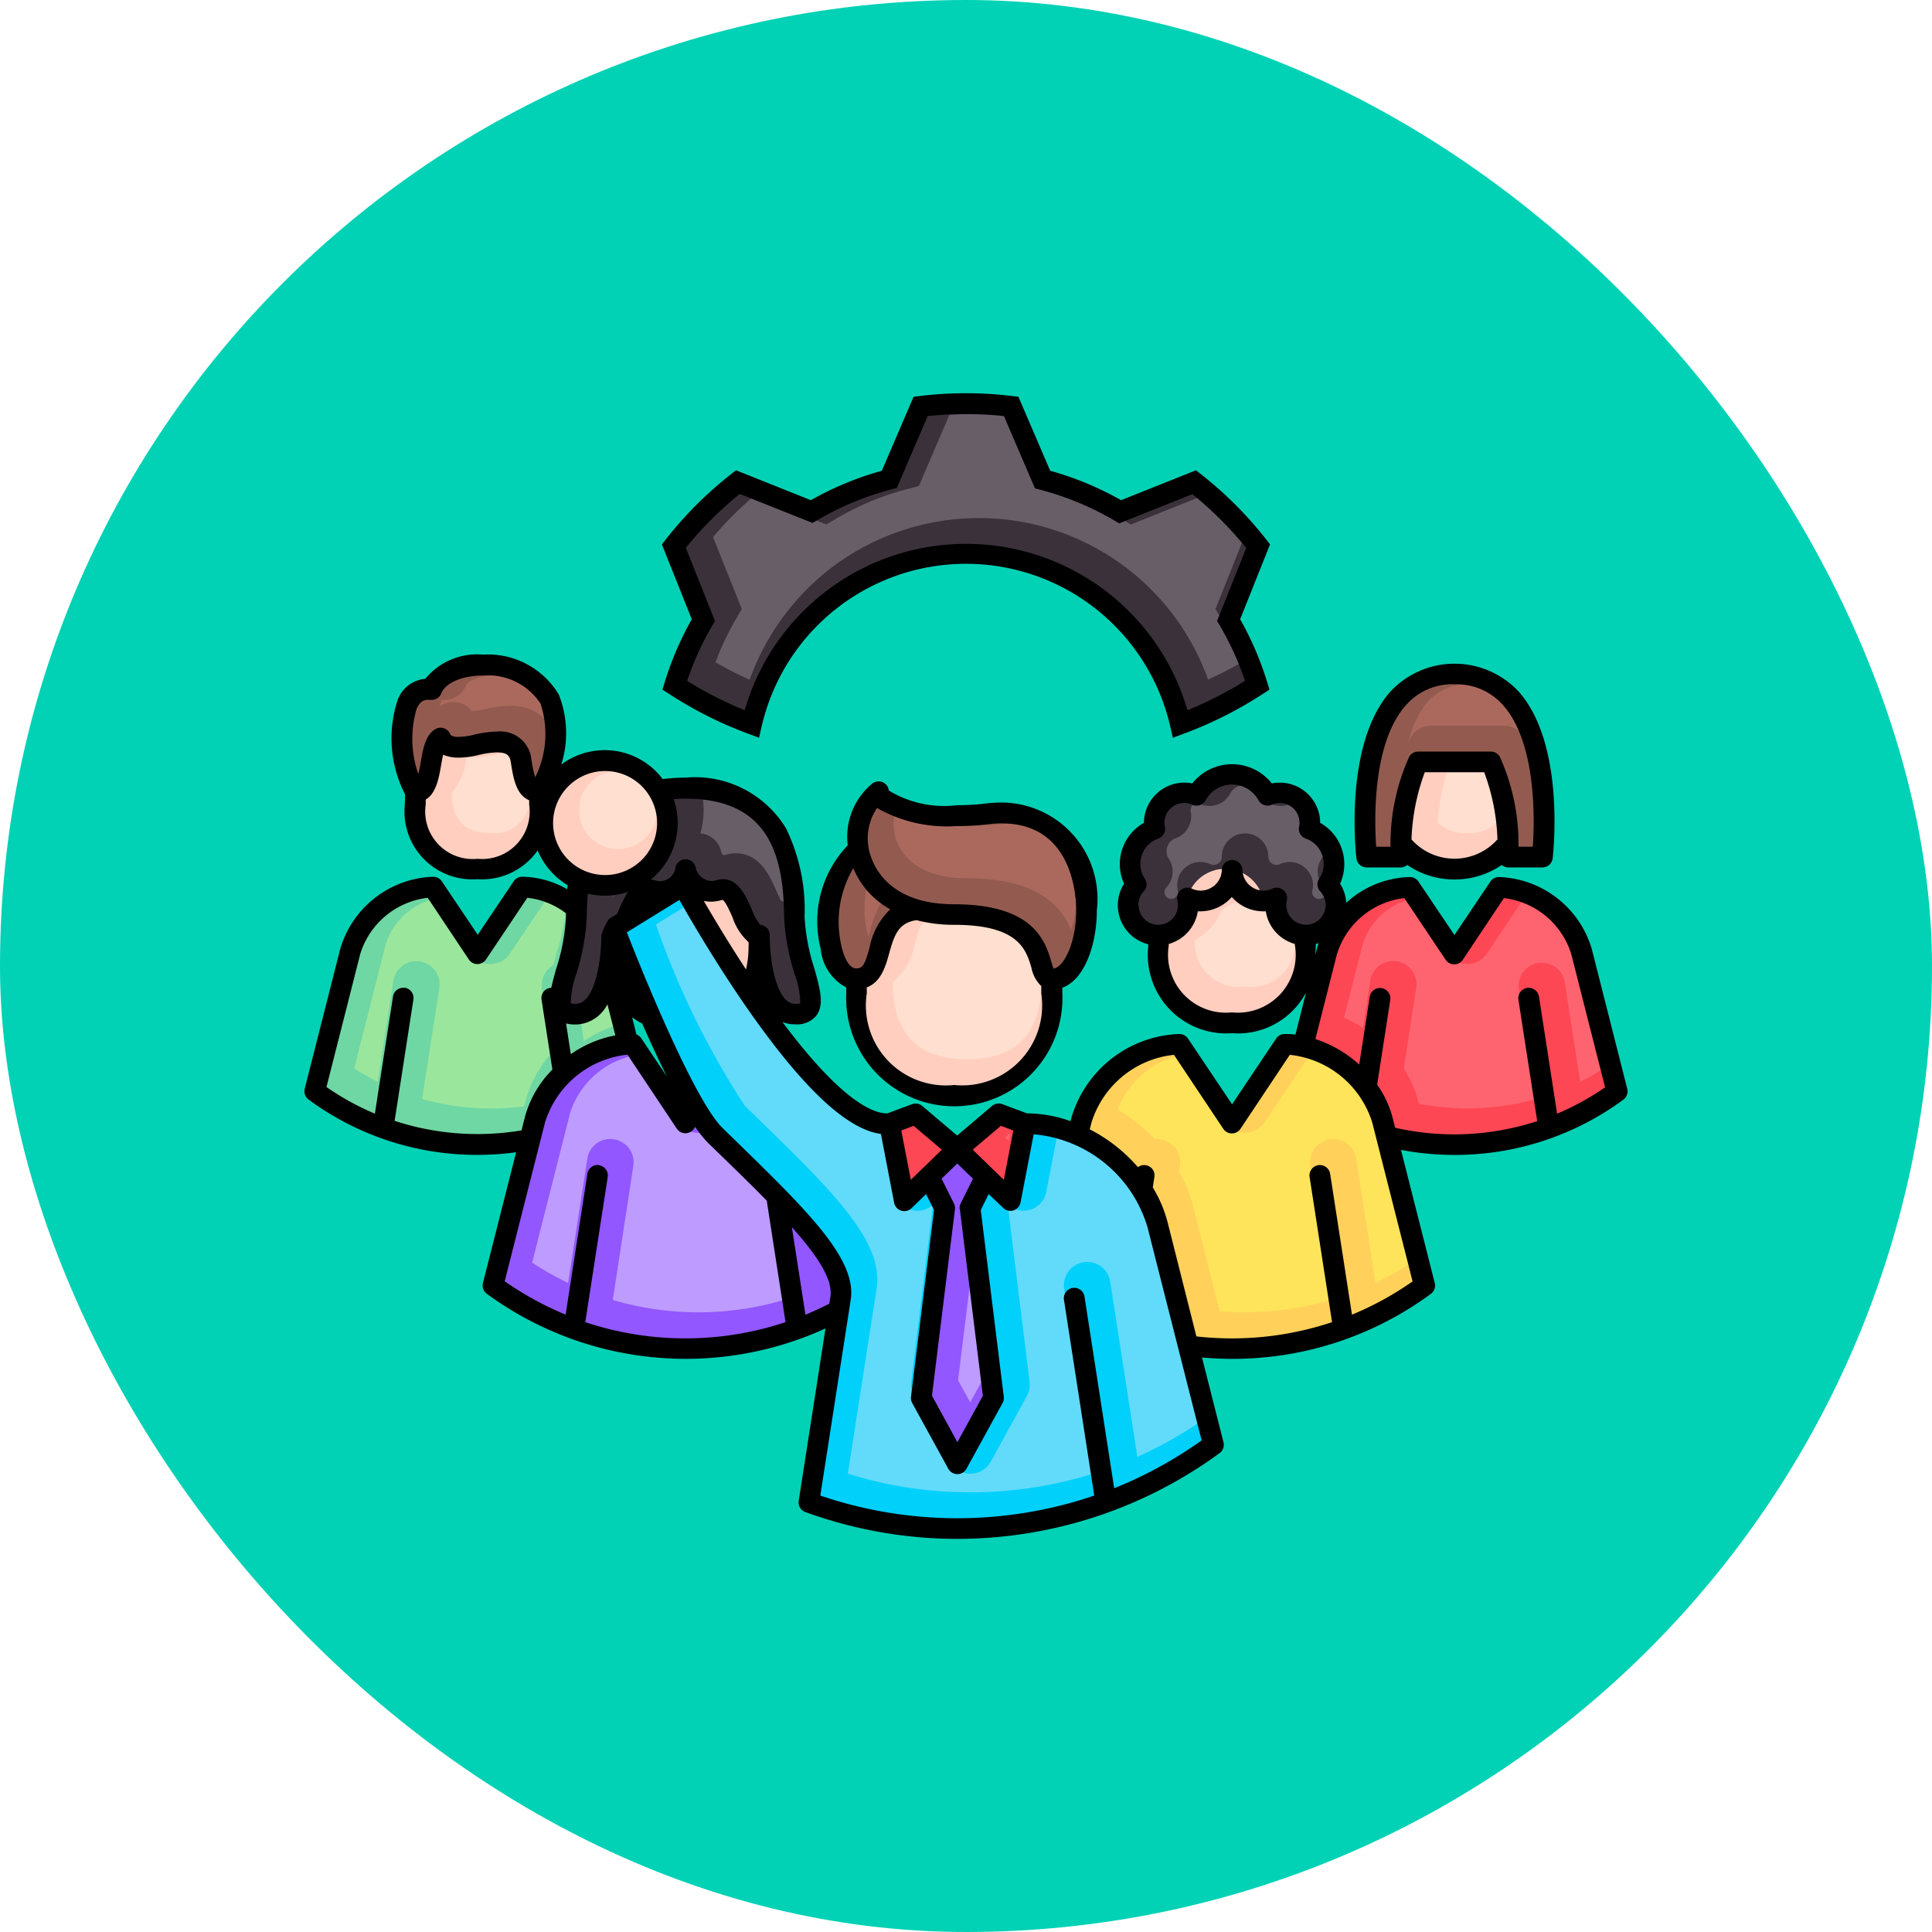 <svg xmlns="http://www.w3.org/2000/svg" width="47" height="47" viewBox="0 0 47 47">
  <g id="Grupo_1113565" data-name="Grupo 1113565" transform="translate(-306.051 -3484)">
    <rect id="Rectángulo_400898" data-name="Rectángulo 400898" width="47" height="47" rx="23.5" transform="translate(306.051 3484)" fill="#01d2b5"/>
    <g id="Grupo_1112692" data-name="Grupo 1112692" transform="translate(313.456 3459.222)">
      <g id="Shadow" transform="translate(0.251 34.594)">
        <g id="Grupo_1112690" data-name="Grupo 1112690" transform="translate(0 0)">
          <g id="Grupo_1112689" data-name="Grupo 1112689" transform="translate(0 6.369)">
            <g id="Grupo_1112667" data-name="Grupo 1112667">
              <g id="Grupo_1112665" data-name="Grupo 1112665" transform="translate(2.12)">
                <g id="Grupo_1112663" data-name="Grupo 1112663" transform="translate(0.33 0.828)">
                  <path id="Trazado_900791" data-name="Trazado 900791" d="M45.979,155.374a1.513,1.513,0,1,1-3.024,0c0-1.14.677-2.553,1.512-2.553S45.979,154.233,45.979,155.374Z" transform="translate(-42.955 -152.821)" fill="#ffcebf"/>
                </g>
                <g id="Grupo_1112664" data-name="Grupo 1112664">
                  <path id="Trazado_900792" data-name="Trazado 900792" d="M38.055,142.723c-.41-.488-.623-2.623.385-2.48.314-.83,2.385-.825,2.875.234a2.666,2.666,0,0,1-.26,2.246c-.31,0-.364-.285-.437-.749s-.452-.54-1.1-.387c-.606.143-.821-.019-.862-.166C38.339,141.608,38.5,142.723,38.055,142.723Z" transform="translate(-37.714 -139.649)" fill="#935b50"/>
                </g>
              </g>
              <g id="Grupo_1112666" data-name="Grupo 1112666" transform="translate(0 5.399)">
                <path id="Trazado_900793" data-name="Trazado 900793" d="M7.961,231.782a6.672,6.672,0,0,0,3.961-1.3l-.864-3.4a2.183,2.183,0,0,0-2.005-1.56H9.044l-1.083,1.616-1.083-1.616H6.869a2.183,2.183,0,0,0-2.005,1.56L4,230.487A6.671,6.671,0,0,0,7.961,231.782Z" transform="translate(-4 -225.522)" fill="#6fd7a3"/>
              </g>
            </g>
            <g id="Grupo_1112672" data-name="Grupo 1112672" transform="translate(23.765 0.211)">
              <g id="Grupo_1112668" data-name="Grupo 1112668" transform="translate(0 5.188)">
                <path id="Trazado_900794" data-name="Trazado 900794" d="M385.962,231.782a6.671,6.671,0,0,0,3.961-1.3l-.864-3.4a2.183,2.183,0,0,0-2.005-1.56h-.008l-1.083,1.616-1.083-1.616h-.008a2.183,2.183,0,0,0-2.005,1.56l-.864,3.4A6.671,6.671,0,0,0,385.962,231.782Z" transform="translate(-382.001 -225.522)" fill="#fd4755"/>
              </g>
              <g id="Grupo_1112671" data-name="Grupo 1112671" transform="translate(1.782)">
                <g id="Grupo_1112669" data-name="Grupo 1112669" transform="translate(0.667 0.618)">
                  <path id="Trazado_900795" data-name="Trazado 900795" d="M423.979,155.374a1.513,1.513,0,1,1-3.023,0c0-1.14.677-2.553,1.512-2.553S423.979,154.233,423.979,155.374Z" transform="translate(-420.956 -152.821)" fill="#ffcebf"/>
                </g>
                <g id="Grupo_1112670" data-name="Grupo 1112670">
                  <path id="Trazado_900796" data-name="Trazado 900796" d="M412.524,143c-2.661,0-2.137,4.454-2.137,4.454h.827a5.17,5.17,0,0,1,.426-2.316h1.768a5.169,5.169,0,0,1,.426,2.316h.827S415.186,143,412.524,143Z" transform="translate(-410.346 -142.998)" fill="#935b50"/>
                </g>
              </g>
            </g>
            <g id="Grupo_1112677" data-name="Grupo 1112677" transform="translate(4.335 2.989)">
              <g id="Grupo_1112675" data-name="Grupo 1112675" transform="translate(1.635)">
                <g id="Grupo_1112673" data-name="Grupo 1112673" transform="translate(1.261 0.82)">
                  <path id="Trazado_900797" data-name="Trazado 900797" d="M122.612,203.254a1.79,1.79,0,1,1-3.576,0c0-1.349.8-3.02,1.788-3.02S122.612,201.9,122.612,203.254Z" transform="translate(-119.036 -200.234)" fill="#ffcebf"/>
                </g>
                <g id="Grupo_1112674" data-name="Grupo 1112674">
                  <path id="Trazado_900798" data-name="Trazado 900798" d="M102.02,187.187c-2.432,0-2.638,1.894-2.655,3.133s-.88,2.393,0,2.364.857-1.923.857-1.923c.4,0,.476-1.253.974-1.1a.649.649,0,0,0,.823-.5.649.649,0,0,0,.823.5c.5-.157.57,1.1.974,1.1,0,0-.023,1.894.857,1.923s.017-1.125,0-2.364S104.453,187.187,102.02,187.187Z" transform="translate(-98.971 -187.187)" fill="#3a313a"/>
                </g>
              </g>
              <g id="Grupo_1112676" data-name="Grupo 1112676" transform="translate(0 6.227)">
                <path id="Trazado_900799" data-name="Trazado 900799" d="M77.644,293.63a7.89,7.89,0,0,0,4.685-1.533l-1.022-4.027a2.582,2.582,0,0,0-2.372-1.845h-.01l-1.281,1.911-1.281-1.911h-.01a2.582,2.582,0,0,0-2.372,1.845L72.959,292.1A7.89,7.89,0,0,0,77.644,293.63Z" transform="translate(-72.959 -286.225)" fill="#9257ff"/>
              </g>
            </g>
            <g id="Grupo_1112682" data-name="Grupo 1112682" transform="translate(17.631 2.653)">
              <g id="Grupo_1112678" data-name="Grupo 1112678" transform="translate(0 6.562)">
                <path id="Trazado_900800" data-name="Trazado 900800" d="M289.127,293.63a7.89,7.89,0,0,0,4.685-1.533l-1.022-4.027a2.582,2.582,0,0,0-2.372-1.845h-.01l-1.281,1.911-1.281-1.911h-.01a2.582,2.582,0,0,0-2.372,1.845l-1.022,4.027a7.89,7.89,0,0,0,4.685,1.533Z" transform="translate(-284.442 -286.225)" fill="#ffd15b"/>
              </g>
              <g id="Grupo_1112681" data-name="Grupo 1112681" transform="translate(2.157)">
                <g id="Grupo_1112679" data-name="Grupo 1112679" transform="translate(0.739 1.156)">
                  <path id="Trazado_900801" data-name="Trazado 900801" d="M334.094,203.254a1.79,1.79,0,1,1-3.576,0c0-1.349.8-3.02,1.788-3.02S334.094,201.9,334.094,203.254Z" transform="translate(-330.518 -200.234)" fill="#ffcebf"/>
                </g>
                <g id="Grupo_1112680" data-name="Grupo 1112680">
                  <path id="Trazado_900802" data-name="Trazado 900802" d="M323.613,184.53a.9.9,0,0,0-.452-1.35.74.74,0,0,0,.015-.15.727.727,0,0,0-1.028-.665.982.982,0,0,0-1.727,0,.729.729,0,0,0-1.013.815.9.9,0,0,0-.452,1.35.73.73,0,1,0,1.261.5.736.736,0,0,0-.02-.168.95.95,0,0,1,1.855.071.762.762,0,0,0,.32-.071.73.73,0,1,0,1.44.168A.727.727,0,0,0,323.613,184.53Z" transform="translate(-318.758 -181.851)" fill="#3a313a"/>
                </g>
              </g>
            </g>
            <g id="Grupo_1112688" data-name="Grupo 1112688" transform="translate(5.547 2.319)">
              <path id="Trazado_900803" data-name="Trazado 900803" d="M133.116,233.032a3.432,3.432,0,0,0-3.153-2.453H129.9l-.639-.24-1.011.858h0l-1.011-.857-.639.24h-.054c-1.812,0-4.967-5.8-4.967-5.8l-1.679,1.036s1.6,4.2,2.462,5.046c1.839,1.793,3.187,3.056,3.045,3.962l-.771,4.966a10.549,10.549,0,0,0,9.841-1.4Z" transform="translate(-118.159 -221.744)" fill="#01d0fb"/>
              <path id="Trazado_900804" data-name="Trazado 900804" d="M252.689,326.892h0Z" transform="translate(-242.601 -317.439)" fill="#01d0fb"/>
              <path id="Trazado_900805" data-name="Trazado 900805" d="M238.905,327.559l.38.762-.569,4.618.878,1.6.879-1.6-.569-4.618.38-.762-.689-.667Z" transform="translate(-229.507 -317.439)" fill="#9257ff"/>
              <path id="Trazado_900806" data-name="Trazado 900806" d="M228.1,314.11l1.011-.858.639.24,0,.021-.355,1.845-.6-.582Zm-.689.667.689-.667h0l-1.011-.858-.639.24,0,.021.355,1.845Z" transform="translate(-218.012 -304.657)" fill="#fd4755"/>
              <g id="Grupo_1112687" data-name="Grupo 1112687" transform="translate(6.948 0.754)">
                <g id="Grupo_1112683" data-name="Grupo 1112683" transform="translate(0.682 0.894)">
                  <path id="Trazado_900807" data-name="Trazado 900807" d="M218.354,206.773a2.379,2.379,0,1,1-4.754,0c0-1.793,1.064-4.014,2.377-4.014S218.354,204.98,218.354,206.773Z" transform="translate(-213.6 -202.759)" fill="#ffcebf"/>
                </g>
                <g id="Grupo_1112686" data-name="Grupo 1112686">
                  <g id="Grupo_1112684" data-name="Grupo 1112684" transform="translate(0 1.373)">
                    <path id="Trazado_900808" data-name="Trazado 900808" d="M203.423,213.552c-.886,0-.924-2.686.071-3.115s2.325,1.326,1.415,1.43C203.693,212.006,204.252,213.552,203.423,213.552Z" transform="translate(-202.753 -210.37)" fill="#935b50"/>
                  </g>
                  <g id="Grupo_1112685" data-name="Grupo 1112685" transform="translate(0.71)">
                    <path id="Trazado_900809" data-name="Trazado 900809" d="M218.747,193.09c-.445-.037.138-1.569-2.354-1.569s-2.814-2.245-1.839-2.987c.03.414,1.336.694,2.64.538C220.326,188.7,219.916,193.187,218.747,193.09Z" transform="translate(-214.044 -188.535)" fill="#935b50"/>
                  </g>
                </g>
              </g>
              <circle id="Elipse_12192" data-name="Elipse 12192" cx="1.516" cy="1.516" r="1.516" fill="#ffcebf"/>
            </g>
          </g>
          <path id="Trazado_900810" data-name="Trazado 900810" d="M156.4,43.612l.719-1.8a9.064,9.064,0,0,0-1.557-1.557l-1.8.719a7.4,7.4,0,0,0-1.888-.784l-.764-1.78a9.065,9.065,0,0,0-2.2,0l-.764,1.78a7.393,7.393,0,0,0-1.888.784l-1.8-.719a9.067,9.067,0,0,0-1.557,1.557l.719,1.8a7.4,7.4,0,0,0-.7,1.586,9.4,9.4,0,0,0,1.875.944,5.356,5.356,0,0,1,10.428,0A9.4,9.4,0,0,0,157.1,45.2,7.381,7.381,0,0,0,156.4,43.612Z" transform="translate(-134.169 -38.343)" fill="#3a313a"/>
        </g>
      </g>
      <g id="Base" transform="translate(1.211 34.846)">
        <g id="Grupo_1112691" data-name="Grupo 1112691" transform="translate(0 0)">
          <path id="Trazado_900811" data-name="Trazado 900811" d="M57.906,175.294c-.634,0-.935-.31-.946-.974a1.564,1.564,0,0,0,.36-.865c.044,0,.089.006.136.006a2.394,2.394,0,0,0,.544-.071,1.723,1.723,0,0,1,.382-.057h.03a1.57,1.57,0,0,0,.438,1.025.837.837,0,0,1-.945.934Z" transform="translate(-54.59 -165.099)" fill="#ffdfcf"/>
          <path id="Trazado_900812" data-name="Trazado 900812" d="M54.894,144.722a1.148,1.148,0,0,0-.868-.339,2.817,2.817,0,0,0-.643.087,1.275,1.275,0,0,1-.282.04.566.566,0,0,0-.737-.143l-.052.034a.7.7,0,0,1,.046-.138l.012-.024a.562.562,0,0,0,.065,0,.569.569,0,0,0,.529-.365c.025-.067.27-.229.725-.229a1.243,1.243,0,0,1,1.107.5A1.306,1.306,0,0,1,54.894,144.722Z" transform="translate(-50.234 -137.28)" fill="#ab695d"/>
          <path id="Trazado_900813" data-name="Trazado 900813" d="M107.321,265.781a.887.887,0,0,1-.751.493h-.039a.855.855,0,0,1-.216-.026l.116.747a2.8,2.8,0,0,1,1.083-.457Z" transform="translate(-100.842 -251.734)" fill="#9be69d"/>
          <path id="Trazado_900814" data-name="Trazado 900814" d="M22.579,235.123a6.139,6.139,0,0,1-1.663-.228l.415-2.683a.566.566,0,1,0-1.118-.173l-.377,2.437a6.142,6.142,0,0,1-.572-.326l.767-3.023a1.641,1.641,0,0,1,1.185-1.1l.894,1.333a.566.566,0,0,0,.94,0l.894-1.333a1.589,1.589,0,0,1,.473.2,5.059,5.059,0,0,1-.221,1.093c-.029.1-.059.21-.085.314a.567.567,0,0,0-.281.58l.241,1.555a2.874,2.874,0,0,0-.641,1.184l-.03.118a6.2,6.2,0,0,1-.818.055Z" transform="translate(-19.263 -218.226)" fill="#9be69d"/>
          <path id="Trazado_900815" data-name="Trazado 900815" d="M405.239,235.122a6.2,6.2,0,0,1-1.183-.114l-.015-.059a2.738,2.738,0,0,0-.35-.8l.3-1.939a.566.566,0,1,0-1.118-.173l-.174,1.126a3.254,3.254,0,0,0-.462-.246l.455-1.791a1.64,1.64,0,0,1,1.185-1.1l.894,1.333a.566.566,0,0,0,.94,0l.894-1.333a1.641,1.641,0,0,1,1.184,1.1l.767,3.023a6.146,6.146,0,0,1-.572.326l-.377-2.437a.566.566,0,0,0-1.118.173l.415,2.683A6.14,6.14,0,0,1,405.239,235.122Z" transform="translate(-378.158 -218.226)" fill="#fe646f"/>
          <path id="Trazado_900816" data-name="Trazado 900816" d="M439.2,182.483a.936.936,0,0,1-.725-.255,5.284,5.284,0,0,1,.224-1.223h1a5.226,5.226,0,0,1,.222,1.223A.935.935,0,0,1,439.2,182.483Z" transform="translate(-412.117 -172.287)" fill="#ffdfcf"/>
          <path id="Trazado_900817" data-name="Trazado 900817" d="M427.149,148.413a2.44,2.44,0,0,1,.489-1.012,1.317,1.317,0,0,1,1.9,0,2.436,2.436,0,0,1,.488,1.009c-.027-.06-.047-.1-.055-.112a.566.566,0,0,0-.5-.293H427.7a.566.566,0,0,0-.5.293C427.2,148.313,427.177,148.351,427.149,148.413Z" transform="translate(-401.505 -140.418)" fill="#ab695d"/>
          <path id="Trazado_900818" data-name="Trazado 900818" d="M160.311,225.816c-.061-.138-.173-.394-.244-.427l-.006,0a.923.923,0,0,1-.276.044.841.841,0,0,1-.173-.018c.233.4.6,1.01,1.026,1.667a2.407,2.407,0,0,0,.062-.57c0-.033,0-.066,0-.1A1.421,1.421,0,0,1,160.311,225.816Z" transform="translate(-150.788 -213.881)" fill="#ffdfcf"/>
          <path id="Trazado_900819" data-name="Trazado 900819" d="M155.26,193.73a.562.562,0,0,0-.083-.041c-.038-.072-.087-.184-.109-.233-.16-.365-.4-.916-.99-.916a.845.845,0,0,0-.253.04.111.111,0,0,1-.031.006c-.016,0-.048-.032-.064-.059a.562.562,0,0,0-.511-.47,2.089,2.089,0,0,0,.06-.848C154.873,191.251,155.232,192.246,155.26,193.73Z" transform="translate(-144.797 -181.85)" fill="#685e68"/>
          <path id="Trazado_900820" data-name="Trazado 900820" d="M119.324,228.715l.038,0-.039.028C119.323,228.735,119.324,228.725,119.324,228.715Z" transform="translate(-113.032 -216.998)" fill="#685e68"/>
          <path id="Trazado_900821" data-name="Trazado 900821" d="M201.622,370.944a.782.782,0,0,1,.124.453v.009l-.047.023Z" transform="translate(-190.157 -350.285)" fill="#be9bff"/>
          <path id="Trazado_900822" data-name="Trazado 900822" d="M92.255,296.889a7.362,7.362,0,0,1-2.084-.3l.5-3.263a.566.566,0,0,0-.473-.646.574.574,0,0,0-.087-.007.563.563,0,0,0-.559.479l-.468,3.022a7.359,7.359,0,0,1-.875-.494l.926-3.648a2.076,2.076,0,0,1,1.549-1.392l1.1,1.634a.566.566,0,0,0,.644.223,2.085,2.085,0,0,0,.158.174l.245.238c.393.383.766.746,1.106,1.09l.4,2.588A7.36,7.36,0,0,1,92.255,296.889Z" transform="translate(-83.88 -275.032)" fill="#be9bff"/>
          <path id="Trazado_900823" data-name="Trazado 900823" d="M317.842,296.889c-.2,0-.409-.009-.614-.025l-.65-2.561a3.41,3.41,0,0,0-.338-.834l.022-.143a.566.566,0,0,0-.473-.646.573.573,0,0,0-.087-.007l-.054,0a4.261,4.261,0,0,0-.9-.715,2.1,2.1,0,0,1,1.528-1.32l1.1,1.634a.566.566,0,0,0,.94,0l1.1-1.634a2.075,2.075,0,0,1,1.549,1.392l.926,3.648a7.363,7.363,0,0,1-.875.494l-.468-3.022a.563.563,0,0,0-.558-.479.576.576,0,0,0-.088.007.566.566,0,0,0-.472.646l.505,3.263a7.363,7.363,0,0,1-2.084.3Z" transform="translate(-296.171 -275.032)" fill="#fee45a"/>
          <path id="Trazado_900824" data-name="Trazado 900824" d="M345.811,233.075a1.066,1.066,0,0,1-1.218-1.136,1.3,1.3,0,0,0,.633-.7.855.855,0,0,1,1.168,0,1.3,1.3,0,0,0,.633.7A1.066,1.066,0,0,1,345.811,233.075Z" transform="translate(-324.139 -219.144)" fill="#ffdfcf"/>
          <path id="Trazado_900825" data-name="Trazado 900825" d="M336.519,188.629a.164.164,0,0,1-.164-.164.171.171,0,0,1,.005-.039.566.566,0,0,0-.551-.695.562.562,0,0,0-.237.052.2.2,0,0,1-.083.019.2.2,0,0,1-.2-.2.566.566,0,1,0-1.132,0,.2.2,0,0,1-.2.2.2.2,0,0,1-.083-.019.566.566,0,0,0-.595.075.569.569,0,0,0-.193.567.169.169,0,0,1,.005.039.164.164,0,0,1-.329,0,.161.161,0,0,1,.045-.112.563.563,0,0,0,.06-.7.336.336,0,0,1,.169-.5.568.568,0,0,0,.365-.65.164.164,0,0,1,.161-.2.159.159,0,0,1,.066.015.566.566,0,0,0,.73-.246.416.416,0,0,1,.732,0,.566.566,0,0,0,.73.246.157.157,0,0,1,.066-.015.165.165,0,0,1,.164.164.17.17,0,0,1,0,.035.568.568,0,0,0,.366.648.336.336,0,0,1,.169.5.563.563,0,0,0,.06.7.161.161,0,0,1,.045.112A.164.164,0,0,1,336.519,188.629Z" transform="translate(-313.05 -176.829)" fill="#685e68"/>
          <path id="Trazado_900826" data-name="Trazado 900826" d="M143.644,246.636a9.953,9.953,0,0,1-2.981-.454l.7-4.5c.181-1.154-1.07-2.372-2.965-4.216l-.244-.238a20.1,20.1,0,0,1-2.159-4.406l.778-.48c.318.549.888,1.5,1.543,2.436,1.293,1.848,2.319,2.838,3.2,3.082l.283,1.468a.566.566,0,0,0,.938.31l-.532,4.311a.563.563,0,0,0,.065.341l.879,1.6a.566.566,0,0,0,.992,0l.879-1.6a.564.564,0,0,0,.065-.341l-.532-4.311a.566.566,0,0,0,.938-.31l.264-1.372a2.855,2.855,0,0,1,2.211,1.991l1.263,4.977a9.986,9.986,0,0,1-1.523.849l-.66-4.263a.563.563,0,0,0-.559-.479.566.566,0,0,0-.56.652l.7,4.5A9.966,9.966,0,0,1,143.644,246.636Z" transform="translate(-128.654 -220.4)" fill="#62dbfb"/>
          <path id="Trazado_900827" data-name="Trazado 900827" d="M253,380.679l.295-2.389.295,2.389-.295.537Z" transform="translate(-238.309 -357.169)" fill="#be9bff"/>
          <path id="Trazado_900828" data-name="Trazado 900828" d="M271.084,320.708l.128-.109-.038.2Z" transform="translate(-255.252 -303.105)" fill="#fe646f"/>
          <path id="Trazado_900829" data-name="Trazado 900829" d="M242.253,320.6l.128.109-.091.088Z" transform="translate(-228.234 -303.104)" fill="#fe646f"/>
          <path id="Trazado_900830" data-name="Trazado 900830" d="M229.415,241.743c-1.2,0-1.8-.612-1.811-1.87a1.554,1.554,0,0,0,.535-.931c.118-.426.176-.533.352-.574a3.935,3.935,0,0,0,.923.105c1.337,0,1.467.436,1.582.82a1.327,1.327,0,0,0,.23.49q0,.023,0,.045C231.226,241.117,230.634,241.743,229.415,241.743Z" transform="translate(-214.506 -226.044)" fill="#ffdfcf"/>
          <path id="Trazado_900831" data-name="Trazado 900831" d="M216.841,225.223a1.424,1.424,0,0,1-.049-.18,2.658,2.658,0,0,1,.03-1.116,2.372,2.372,0,0,0,.385.384,2.565,2.565,0,0,0-.332.8C216.862,225.151,216.851,225.189,216.841,225.223Z" transform="translate(-204.331 -212.511)" fill="#ab695d"/>
          <path id="Trazado_900832" data-name="Trazado 900832" d="M232.339,199.711c-.238-.55-.8-1.245-2.532-1.245-1.27,0-1.628-.655-1.723-.937a1.1,1.1,0,0,1-.024-.645,4.783,4.783,0,0,0,1.81.309,6.834,6.834,0,0,0,.806-.047,2.489,2.489,0,0,1,.291-.018c1.387,0,1.494,1.38,1.495,1.8A2.386,2.386,0,0,1,232.339,199.711Z" transform="translate(-214.897 -187.169)" fill="#ab695d"/>
          <path id="Trazado_900833" data-name="Trazado 900833" d="M107.185,182.444a.95.95,0,1,1,.95-.95A.951.951,0,0,1,107.185,182.444Z" transform="translate(-100.767 -171.854)" fill="#ffdfcf"/>
          <path id="Trazado_900834" data-name="Trazado 900834" d="M170.261,48.816a5.922,5.922,0,0,0-5.578-3.936,5.934,5.934,0,0,0-3.705,1.3,5.994,5.994,0,0,0-1.873,2.633,8.757,8.757,0,0,1-.83-.425,6.843,6.843,0,0,1,.5-1.057l.14-.239-.7-1.749a8.53,8.53,0,0,1,1.007-1.007l1.749.7.239-.141a6.834,6.834,0,0,1,1.744-.724l.268-.07.742-1.729c.238-.02.477-.03.712-.03s.474.01.712.03l.743,1.729.268.07a6.832,6.832,0,0,1,1.744.724l.239.141,1.749-.7a8.52,8.52,0,0,1,1.007,1.007l-.7,1.749.141.239a6.82,6.82,0,0,1,.5,1.057,8.765,8.765,0,0,1-.83.424Z" transform="translate(-149.485 -42.345)" fill="#685e68"/>
        </g>
      </g>
      <g id="Outline" transform="translate(0 34.343)">
        <path id="Trazado_900835" data-name="Trazado 900835" d="M31.318,142.8a2.443,2.443,0,0,0-2.249-1.749H29.06a.251.251,0,0,0-.209.111l-.874,1.3-.874-1.3a.251.251,0,0,0-.209-.111h-.008a2.371,2.371,0,0,0-1.541.626.975.975,0,0,0-.15-.464,1.153,1.153,0,0,0-.484-1.481.983.983,0,0,0-.982-.978.96.96,0,0,0-.194.02,1.234,1.234,0,0,0-1.935,0,.96.96,0,0,0-.194-.02.983.983,0,0,0-.982.978,1.153,1.153,0,0,0-.484,1.481.98.98,0,0,0,.589,1.474c0,.015,0,.03,0,.046a1.91,1.91,0,0,0,2.04,2.117,1.874,1.874,0,0,0,1.8-.993l-.26,1.026a2.276,2.276,0,0,0-.25-.014h-.01a.251.251,0,0,0-.209.111l-1.072,1.6-1.073-1.6a.251.251,0,0,0-.209-.111h-.01a2.842,2.842,0,0,0-2.616,2.035l-.022.086A3.176,3.176,0,0,0,17.6,146.8h-.021l-.6-.224a.251.251,0,0,0-.251.044l-.848.72-.848-.719a.251.251,0,0,0-.251-.044l-.6.224h-.008c-.342,0-1.111-.306-2.544-2.224a.823.823,0,0,0,.279.057h.04a.6.6,0,0,0,.505-.211c.2-.265.091-.657-.049-1.153a4.934,4.934,0,0,1-.236-1.256,4.513,4.513,0,0,0-.454-2.152,2.59,2.59,0,0,0-2.452-1.229,4.248,4.248,0,0,0-.546.035,1.765,1.765,0,0,0-2.466-.354,2.554,2.554,0,0,0-.06-1.7,2.008,2.008,0,0,0-1.849-.974,1.628,1.628,0,0,0-1.4.589.788.788,0,0,0-.667.5,2.978,2.978,0,0,0,.178,2.316c-.005.077-.008.154-.008.23a1.651,1.651,0,0,0,1.763,1.828,1.654,1.654,0,0,0,1.468-.7,1.777,1.777,0,0,0,.729.846q-.006.05-.01.1a2.237,2.237,0,0,0-1.1-.305H5.3a.251.251,0,0,0-.209.111l-.874,1.3-.874-1.3a.251.251,0,0,0-.209-.111H3.121A2.444,2.444,0,0,0,.872,142.8l-.864,3.4a.251.251,0,0,0,.095.265,6.9,6.9,0,0,0,4.11,1.345,7.051,7.051,0,0,0,.938-.064l-.807,3.179a.251.251,0,0,0,.095.265,8.188,8.188,0,0,0,8.238.842l-.651,4.192a.251.251,0,0,0,.162.275,10.8,10.8,0,0,0,10.076-1.434.251.251,0,0,0,.095-.265l-.523-2.061c.242.021.486.033.733.033a8.114,8.114,0,0,0,4.834-1.581.252.252,0,0,0,.095-.265l-.821-3.237a7.019,7.019,0,0,0,1.3.122,6.9,6.9,0,0,0,4.109-1.344.251.251,0,0,0,.095-.265Zm-.843,4.009-.441-2.849a.251.251,0,0,0-.5.077l.457,2.952a6.5,6.5,0,0,1-3.456.161l-.063-.248a2.471,2.471,0,0,0-.375-.8l.319-2.06a.251.251,0,1,0-.5-.077l-.255,1.648a2.951,2.951,0,0,0-1.066-.621l.524-2.064a1.954,1.954,0,0,1,1.639-1.365l1.005,1.5a.251.251,0,0,0,.418,0l1-1.5a1.954,1.954,0,0,1,1.639,1.365l.822,3.238a6.431,6.431,0,0,1-1.178.647ZM25.485,151.7l-.531-3.428a.251.251,0,0,0-.5.077l.546,3.53a7.662,7.662,0,0,1-2.436.395,7.8,7.8,0,0,1-.864-.048l-.7-2.775a3.135,3.135,0,0,0-.361-.849l.039-.253a.251.251,0,0,0-.4-.24,3.917,3.917,0,0,0-1.172-.92l.041-.162a2.359,2.359,0,0,1,2.007-1.651l1.2,1.8a.251.251,0,0,0,.418,0l1.2-1.8a2.358,2.358,0,0,1,2.007,1.651l.98,3.861a7.66,7.66,0,0,1-1.482.812ZM19.7,155.92l-.722-4.662a.251.251,0,1,0-.5.077l.737,4.763a10.344,10.344,0,0,1-6.664,0l.739-4.76c.156-.994-1.049-2.167-2.873-3.943l-.244-.238c-.643-.627-1.833-3.484-2.328-4.761l1.278-.789c.266.471.916,1.588,1.689,2.694,1.332,1.9,2.385,2.886,3.213,3l.322,1.673a.251.251,0,0,0,.422.133l.355-.343.193.387-.56,4.543a.251.251,0,0,0,.029.152l.879,1.6a.252.252,0,0,0,.441,0l.879-1.6a.252.252,0,0,0,.029-.152l-.56-4.543.193-.387L17,149.1a.251.251,0,0,0,.422-.133l.319-1.658a3.173,3.173,0,0,1,2.769,2.259l1.317,5.188A10.259,10.259,0,0,1,19.7,155.92ZM7.172,148.058a.251.251,0,0,0-.287.21l-.53,3.428a7.653,7.653,0,0,1-1.482-.812l.98-3.861a2.359,2.359,0,0,1,2.007-1.651l1.2,1.8a.251.251,0,0,0,.418,0l.029-.044a2.608,2.608,0,0,0,.314.391l.245.238c.424.413.825.8,1.182,1.167l.457,2.955a7.71,7.71,0,0,1-4.872,0l.546-3.53a.251.251,0,0,0-.21-.287Zm-4.729-4.31a.251.251,0,0,0-.287.21l-.441,2.849a6.434,6.434,0,0,1-1.178-.648l.822-3.238A1.955,1.955,0,0,1,3,141.556l1,1.5a.251.251,0,0,0,.418,0l1.005-1.5a1.869,1.869,0,0,1,.941.377c0,.029,0,.058,0,.086a4.934,4.934,0,0,1-.236,1.256c-.048.17-.092.327-.122.472l-.027,0a.251.251,0,0,0-.21.287l.264,1.7a2.607,2.607,0,0,0-.67,1.16l-.081.32a6.477,6.477,0,0,1-3.087-.232l.457-2.952a.252.252,0,0,0-.21-.287Zm1.769-3.141a1.156,1.156,0,0,1-1.26-1.325c0-.039,0-.078,0-.117.254-.148.322-.532.373-.83.013-.074.03-.173.05-.26a.939.939,0,0,0,.384.071,2.083,2.083,0,0,0,.472-.062,2.058,2.058,0,0,1,.455-.065c.252,0,.312.083.337.247.059.372.124.783.445.917,0,.033,0,.067,0,.1A1.156,1.156,0,0,1,4.212,140.607Zm-1.477-3.659c.086-.185.189-.208.269-.208a.415.415,0,0,1,.058,0,.252.252,0,0,0,.27-.16c.1-.254.515-.432,1.019-.432a1.527,1.527,0,0,1,1.392.682,2.352,2.352,0,0,1-.128,1.794,2.726,2.726,0,0,1-.093-.441.758.758,0,0,0-.834-.671,2.514,2.514,0,0,0-.571.079,1.586,1.586,0,0,1-.356.049.34.34,0,0,1-.207-.044.251.251,0,0,0-.368-.143c-.241.142-.3.473-.354.793-.014.082-.035.2-.061.3a2.6,2.6,0,0,1-.037-1.6Zm4.58,1.524a1.265,1.265,0,1,1-1.265,1.265,1.266,1.266,0,0,1,1.265-1.265Zm4.748,5.65a.269.269,0,0,1-.105.014h-.023c-.477-.015-.62-1.131-.614-1.668a.252.252,0,0,0-.234-.254,1.531,1.531,0,0,1-.207-.383c-.142-.324-.32-.728-.7-.728a.533.533,0,0,0-.159.025.419.419,0,0,1-.125.021.424.424,0,0,1-.372-.3.252.252,0,0,0-.251-.23h0a.251.251,0,0,0-.25.23.382.382,0,0,1-.5.281.549.549,0,0,0-.095-.02,1.764,1.764,0,0,0,.554-1.955c.093-.007.188-.011.289-.011,2.083,0,2.384,1.458,2.4,2.885a5.4,5.4,0,0,0,.255,1.385A2.122,2.122,0,0,1,12.063,144.121Zm3.883,5.011.559,4.537-.619,1.129-.619-1.129.559-4.537a.251.251,0,0,0-.025-.143l-.3-.6.382-.37.382.37-.3.6a.252.252,0,0,0-.024.143Zm1.3-1.916-.231,1.2-.757-.733.687-.582Zm-2.494,1.2-.231-1.2.3-.114.686.582Zm-3.947-5.688a2.407,2.407,0,0,1-.062.57c-.43-.657-.792-1.263-1.026-1.667a.842.842,0,0,0,.173.018.923.923,0,0,0,.276-.044l.006,0c.071.033.183.289.244.427a1.42,1.42,0,0,0,.387.6C10.808,142.664,10.808,142.7,10.808,142.729Zm-2.727,2.152-.106-.419a1.726,1.726,0,0,0,.247.154c.189.431.394.876.6,1.289l-.623-.929A.252.252,0,0,0,8.082,144.881Zm-1.712-.269a.854.854,0,0,0,.216.026h.039a.887.887,0,0,0,.751-.493l.192.758a2.8,2.8,0,0,0-1.083.457Zm.945-3.108a1.76,1.76,0,0,0,.561-.092,2.774,2.774,0,0,0-.213.418c-.015.035-.034.076-.053.119l-.2.126a1.687,1.687,0,0,0-.183.392c.007.538-.135,1.653-.614,1.668H6.586a.268.268,0,0,1-.105-.014,2.119,2.119,0,0,1,.133-.71,5.409,5.409,0,0,0,.255-1.385c0-.192.011-.383.027-.572a1.767,1.767,0,0,0,.419.051ZM12.189,151.7l-.33-2.131c.627.7,1,1.275.937,1.693l-.026.169Q12.484,151.574,12.189,151.7ZM24.1,142.729a1.408,1.408,0,0,1-1.537,1.614,1.408,1.408,0,0,1-1.537-1.614c0-.016,0-.033,0-.05a.984.984,0,0,0,.708-.794l.06,0a1.017,1.017,0,0,0,.767-.349,1.017,1.017,0,0,0,.767.349l.06,0a.984.984,0,0,0,.708.794c0,.017,0,.033,0,.05Zm-3.813-1a.477.477,0,0,1,.131-.328.251.251,0,0,0,.027-.312.651.651,0,0,1,.326-.974.252.252,0,0,0,.162-.289.479.479,0,0,1,.468-.577.472.472,0,0,1,.2.043.251.251,0,0,0,.324-.109.731.731,0,0,1,1.285,0,.252.252,0,0,0,.324.109.471.471,0,0,1,.195-.043.479.479,0,0,1,.479.479.49.49,0,0,1-.01.1.251.251,0,0,0,.163.288.65.65,0,0,1,.326.974.252.252,0,0,0,.026.312.479.479,0,1,1-.813.217.252.252,0,0,0-.35-.286.509.509,0,0,1-.215.048.517.517,0,0,1-.516-.516.251.251,0,0,0-.5,0,.517.517,0,0,1-.516.516.51.51,0,0,1-.215-.048.251.251,0,0,0-.35.286.479.479,0,1,1-.944.111Zm4.315.95c.024-.006.047-.013.07-.02-.015.044-.028.089-.04.134l-.036.143c0-.069.007-.139.007-.212C24.607,142.714,24.607,142.7,24.607,142.684Z" transform="translate(0 -129.28)"/>
        <path id="Trazado_900836" data-name="Trazado 900836" d="M406.62,143.956h.827a.249.249,0,0,0,.161-.06,2.046,2.046,0,0,0,2.3,0,.249.249,0,0,0,.161.06h.827a.252.252,0,0,0,.25-.222c.013-.113.312-2.776-.828-4.057a2.133,2.133,0,0,0-3.118,0c-1.14,1.282-.841,3.945-.828,4.057A.251.251,0,0,0,406.62,143.956Zm2.137-4.454a1.5,1.5,0,0,1,1.183.508c.817.918.767,2.8.723,3.443h-.348a5.16,5.16,0,0,0-.453-2.186.252.252,0,0,0-.22-.13h-1.768a.252.252,0,0,0-.22.13,5.16,5.16,0,0,0-.453,2.186h-.349c-.044-.644-.095-2.523.723-3.442A1.5,1.5,0,0,1,408.756,139.5Zm-1.046,3.773a5.217,5.217,0,0,1,.324-1.635h1.445a5.141,5.141,0,0,1,.323,1.634,1.4,1.4,0,0,1-2.092,0Z" transform="translate(-380.779 -132.419)"/>
        <path id="Trazado_900837" data-name="Trazado 900837" d="M205.538,187.67a2.344,2.344,0,0,0-2.312-2.62,3.3,3.3,0,0,0-.388.024,6.037,6.037,0,0,1-.709.042h0a2.59,2.59,0,0,1-1.651-.357.251.251,0,0,0-.4-.173,1.681,1.681,0,0,0-.6,1.506,2.674,2.674,0,0,0-.658,2.514,1.181,1.181,0,0,0,.622.943c0,.048,0,.1,0,.145a2.631,2.631,0,1,0,5.257,0c0-.046,0-.093,0-.14C205.244,189.361,205.538,188.493,205.538,187.67Zm-3.471,4.252a1.946,1.946,0,0,1-2.126-2.228c0-.049,0-.1,0-.147.351-.131.461-.523.544-.824.127-.459.23-.747.666-.811a3.574,3.574,0,0,0,.913.113c1.571,0,1.751.6,1.883,1.045a.833.833,0,0,0,.239.445c0,.061,0,.121,0,.181A1.946,1.946,0,0,1,202.067,191.922Zm-2.454-5.274a2.031,2.031,0,0,0,.9,1,1.722,1.722,0,0,0-.505.937c-.117.421-.169.5-.326.5s-.293-.23-.366-.585A2.573,2.573,0,0,1,199.613,186.648Zm4.872,2.441c-.017-.042-.038-.11-.054-.164-.146-.491-.419-1.4-2.365-1.4-1.474,0-1.9-.8-2.021-1.151a1.321,1.321,0,0,1,.145-1.19,3.454,3.454,0,0,0,1.939.439h0a6.519,6.519,0,0,0,.769-.045,2.787,2.787,0,0,1,.329-.02c1.721,0,1.809,1.763,1.809,2.117C205.035,188.444,204.746,189.049,204.485,189.089Z" transform="translate(-186.26 -175.092)"/>
        <path id="Trazado_900838" data-name="Trazado 900838" d="M153.04,37.908a9.319,9.319,0,0,0-1.6-1.6l-.114-.089-1.821.727a7.652,7.652,0,0,0-1.725-.716l-.773-1.8-.144-.017a9.307,9.307,0,0,0-2.262,0l-.144.017-.773,1.8a7.645,7.645,0,0,0-1.726.716l-1.821-.727-.114.089a9.326,9.326,0,0,0-1.6,1.6l-.089.114.727,1.821a7.663,7.663,0,0,0-.659,1.533l-.055.179.156.1a9.65,9.65,0,0,0,1.925.97l.269.1.065-.28a5.1,5.1,0,0,1,9.938,0l.065.28.269-.1a9.647,9.647,0,0,0,1.925-.97l.156-.1-.055-.179a7.648,7.648,0,0,0-.659-1.533l.727-1.821Zm-1.2,1.976.063.106a7.135,7.135,0,0,1,.616,1.352,9.1,9.1,0,0,1-1.4.713,5.607,5.607,0,0,0-10.771,0,9.108,9.108,0,0,1-1.4-.713,7.155,7.155,0,0,1,.616-1.352l.062-.106-.71-1.779a8.822,8.822,0,0,1,1.311-1.311L142,37.5l.106-.063a7.145,7.145,0,0,1,1.824-.757l.119-.031L144.8,34.9a8.813,8.813,0,0,1,1.855,0l.755,1.759.119.031a7.149,7.149,0,0,1,1.824.757l.106.063,1.779-.711a8.819,8.819,0,0,1,1.311,1.311Z" transform="translate(-129.637 -34.343)"/>
      </g>
    </g>
  </g>
</svg>
